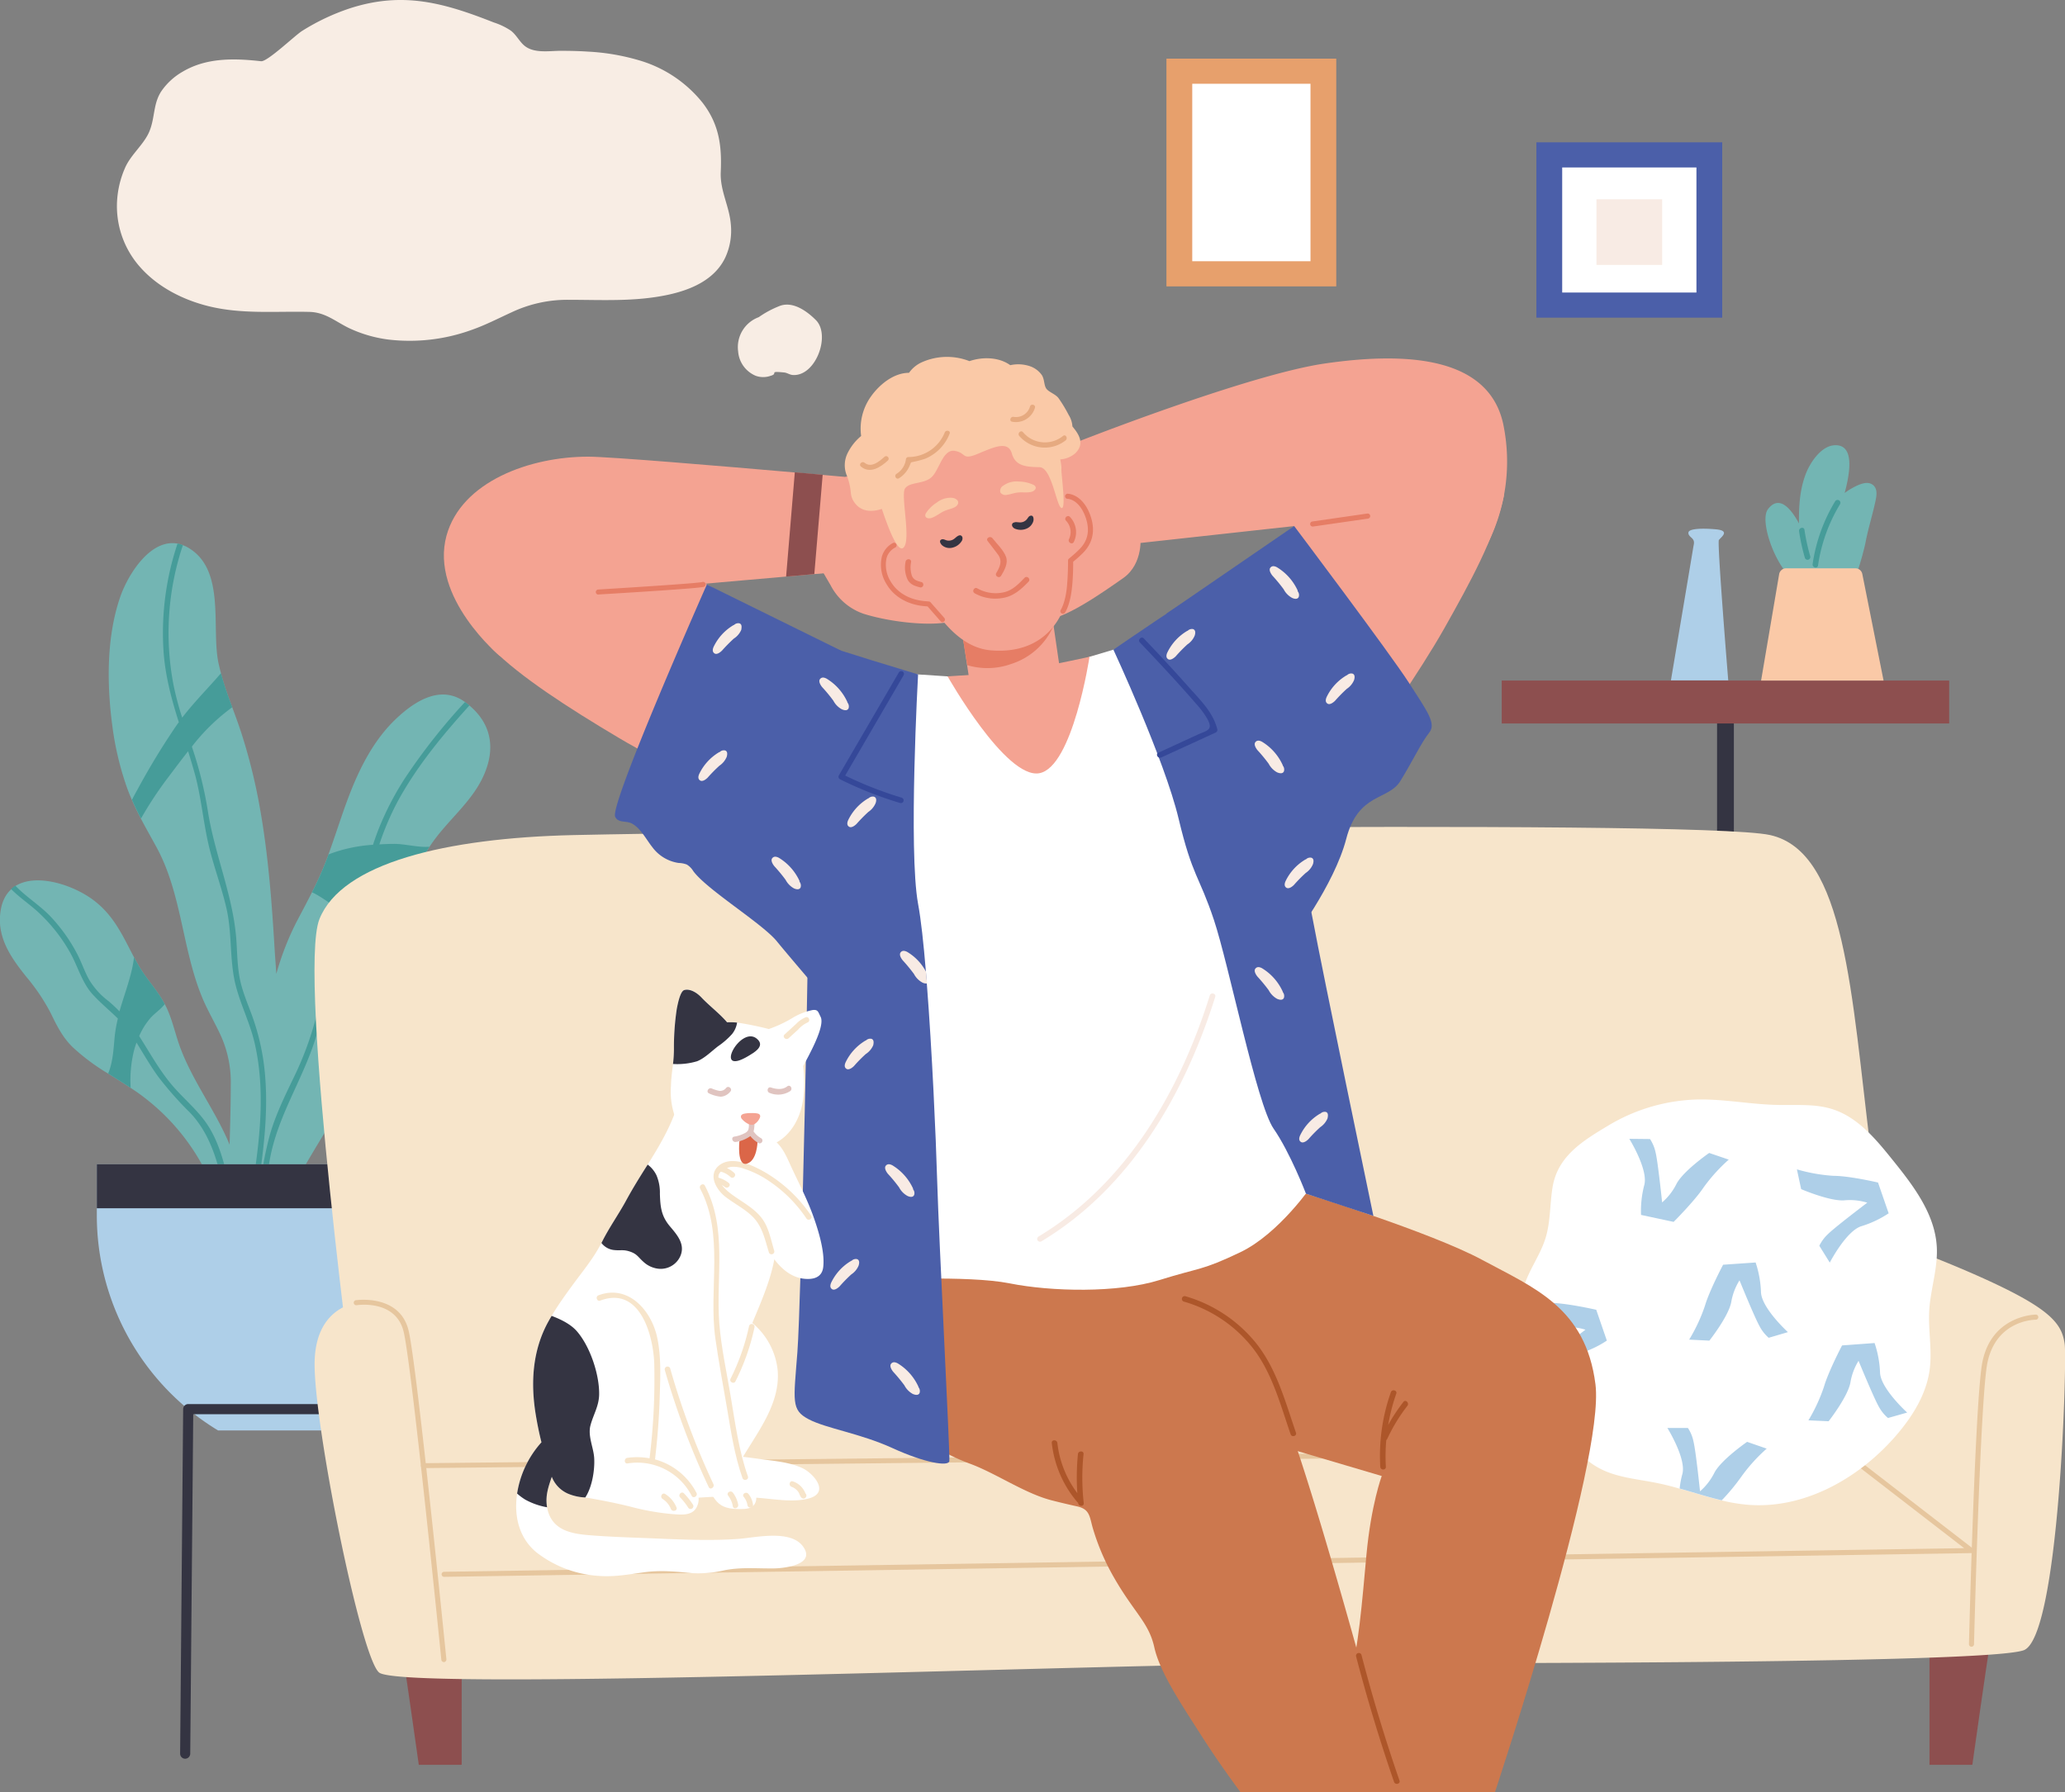 <svg xmlns="http://www.w3.org/2000/svg" viewBox="0 0 551.32 478.62"><rect x="0" y="0" width="551.32" height="478.62" fill="#808080" stroke="none"/><defs><style>.cls-1{fill:#73b5b3;}.cls-2{fill:#469c99;}.cls-3{fill:#aecfe8;}.cls-4{fill:#343442;}.cls-5{fill:#f4a392;}.cls-6{fill:#8d4f4f;}.cls-7{fill:#f7e5cb;}.cls-8{fill:#e6c69e;}.cls-9{fill:#fff;}.cls-10{fill:#fac9a7;}.cls-11{fill:#e67d65;}.cls-12{fill:#cc784e;}.cls-13{fill:#4b5fa9;}.cls-14{fill:#f8ebe4;}.cls-15{fill:#ad562a;}.cls-16{fill:#e0c4c0;}.cls-17{fill:#db6648;}.cls-18{fill:#354899;}.cls-19{fill:#e7a06c;}.cls-20{fill:#f8ede4;}.cls-21{fill:#e6aa80;}</style></defs><g id="Calque_2" data-name="Calque 2"><g id="Calque_1-2" data-name="Calque 1"><path class="cls-1" d="M125.32,188.4a13.73,13.73,0,0,0-1.18-.92s0,0-.07-.06c-6.37-4.57-13.22-.29-18.25,4.46-6.06,5.7-9.87,13.34-12.78,21-1.91,5.05-3.49,10.21-5.34,15.28-.12.38-.27.75-.41,1.12a88.22,88.22,0,0,1-4,9c-1.35,2.69-2.77,5.35-4.17,8a75.33,75.33,0,0,0-5.35,13.79c-.13-2.26-.33-4.52-.46-6.74-.76-12.72-1.73-25.46-4-38A151.34,151.34,0,0,0,64.52,196c-.78-2.39-1.64-4.77-2.52-7.12-1.11-3-2.2-6-3-9.09-.24-.87-.45-1.75-.65-2.63-2-9.33,1.94-24.69-7.82-30.73a8.65,8.65,0,0,0-1.7-.84,7.73,7.73,0,0,0-1.43-.42c-7.14-1.31-13,7.92-15.15,13.81-3.84,10.76-3.75,23.54-2.28,34.7a80.82,80.82,0,0,0,4,16.85c.37,1,.79,2.06,1.24,3.06.73,1.7,1.54,3.36,2.4,5,1.36,2.62,2.84,5.19,4.27,7.83,6.72,12.44,6.78,27.39,12.27,40.36,1.39,3.25,3.18,6.28,4.67,9.48a30.33,30.33,0,0,1,2.79,13.55c0,5.3-.16,10.58-.31,15.87-3.73-9.06-10.08-17.2-13.39-26.51-1.25-3.52-2-7.26-3.7-10.61a3.9,3.9,0,0,0-.19-.35c-1.84-3.55-4.66-6.46-6.72-9.89-.52-.87-1-1.75-1.48-2.61-3-5.65-5.28-11.08-10.77-15.26s-15.33-7.34-20.91-3.86a6.14,6.14,0,0,0-1.14.89c-1.69,1.51-2.79,3.87-3,7.27-.38,6.36,3.28,11.42,7.07,16.15a52.58,52.58,0,0,1,6.57,9.84c1.58,3.28,3.13,6.34,5.76,8.89a55.2,55.2,0,0,0,9.45,7.05c2,1.26,4,2.5,6,3.82a53,53,0,0,1,5,3.64,57.36,57.36,0,0,1,15.72,20.06c-1-.33-2-.63-3-.9a.75.75,0,0,0-.4,1.45,49.56,49.56,0,0,1,7.57,2.66c.59.27,1.18.53,1.76.85s1.07.53,1.6.82a.74.74,0,0,0,1.11-.64c0-.29,0-.57,0-.85,1,.12,2,.23,3,.31a47.84,47.84,0,0,0-1,12.6c.07.94,1.57.95,1.49,0a43.29,43.29,0,0,1,.15-7.56c.18-1.65.42-3.29.7-4.94a.5.5,0,0,1,.17,0h.64c.51,0,1,.05,1.51.05a29.67,29.67,0,0,0,4.34-.26c3.75-.52,4.88-4.2,6.61-7.17,5.3-9.11,11.26-18.09,15.64-27.68a44.48,44.48,0,0,0,3.73-12.07c.9-6.18,1.33-11.58,4.2-17.25a46,46,0,0,0,4.55-12,.61.61,0,0,0,0-.13c1-5.32,1.66-10.56,4.64-15.23l.14-.19c4.62-7.14,12-12.21,15-20.42C132.25,198.84,130.65,192.87,125.32,188.4Z"/><path class="cls-2" d="M62.94,325c-.5-2.16-.94-4.46-1.42-6.8-1.37-6.73-3-13.79-7-19.06-2.69-3.58-6.24-6.45-9.06-9.93-3.2-3.92-5.6-8.3-8.3-12.53a18.58,18.58,0,0,1,3-4.81c1.17-1.33,2.76-2.31,3.82-3.72-1.84-3.55-4.66-6.46-6.72-9.89-.52-.87-1-1.75-1.48-2.61a32.4,32.4,0,0,1-.73,3.94c-.89,3.61-2.16,7-3.15,10.49-.92-.94-1.88-1.85-2.92-2.73a20.14,20.14,0,0,1-5.2-5.75c-1.22-2.19-2-4.61-3.16-6.83a44.8,44.8,0,0,0-7.11-10c-2.83-3-6.56-5.25-9.41-8.25a6.14,6.14,0,0,0-1.14.89c2.11,2.15,4.63,3.84,6.9,5.87a43.83,43.83,0,0,1,8.89,11.16c2.05,3.67,3.15,8,6,11.12C27,268,29.29,269.85,31.47,272a37.14,37.14,0,0,0-.85,4.81c-.31,3.3-.46,6.78-1.74,9.87,2,1.26,4,2.5,6,3.82a33.4,33.4,0,0,1,.86-9.81c.2-.76.44-1.52.7-2.27,1.94,3.11,3.74,6.29,5.9,9.24a92.68,92.68,0,0,0,8.37,9.45c5.26,5.48,7.39,12.89,9,20.3.59,2.71,1.13,5.43,1.73,8.06C61.71,326.39,63.15,326,62.94,325Z"/><path class="cls-2" d="M70.8,287.52a61.61,61.61,0,0,0-3.55-16.43c-1-2.72-2.13-5.39-2.87-8.2-.95-3.61-1-7.32-1.22-11-.64-11.9-5.63-23-7.57-34.7a104.38,104.38,0,0,0-4.3-17.6c0-.07,0-.15-.07-.21A53.69,53.69,0,0,1,62,188.87c-1.11-3-2.2-6-3-9.09-3.45,4-7.14,7.68-10.36,11.86a77.86,77.86,0,0,1-2.4-9.18,73.63,73.63,0,0,1,2.59-36.88,7.73,7.73,0,0,0-1.43-.42,75,75,0,0,0-3.76,28.41c.42,6.77,2.13,13.06,4.1,19.3-.21.28-.42.55-.61.83a193.35,193.35,0,0,0-10.46,17.21c-.49.88-1,1.78-1.42,2.67.73,1.7,1.54,3.36,2.4,5a99.37,99.37,0,0,1,7.57-11.41c1.61-2.15,3.28-4.37,5-6.55.66,2.09,1.28,4.18,1.87,6.32,1.58,5.89,2.13,12,3.44,17.95s3.54,11.66,4.91,17.6c1.45,6.21.9,12.58,2.08,18.82,1.13,5.92,4.1,11.33,5.46,17.22,3.33,14.39.9,29.37-1.43,43.72-.15.82.94,1.24,1.31.68a.51.51,0,0,0,.12-.29c.25-1.54.51-3.08.75-4.63C70.29,307.92,71.62,297.72,70.8,287.52Z"/><path class="cls-2" d="M105.07,225.36c-1.22,0-2.49.06-3.79.13a73.71,73.71,0,0,1,4.81-11.31c5.11-9.46,12-17.78,19.23-25.78a13.73,13.73,0,0,0-1.18-.92A160.91,160.91,0,0,0,108,208a78,78,0,0,0-7.19,14.1c-.44,1.17-.84,2.33-1.23,3.5a40.08,40.08,0,0,0-11.86,2.56c-.12.38-.27.75-.41,1.12a88.22,88.22,0,0,1-4,9c3,1.41,5.75,3.82,8.88,5.57-3.65,8.64-5.31,17.7-7.58,26.91a86.24,86.24,0,0,1-6.39,17.4c-2.4,5-4.83,10-6.29,15.32A92.07,92.07,0,0,0,69.34,318c-.94,8.69-1.36,17.45-3.6,25.91-.25.93,1.2,1.33,1.43.41,2.27-8.61,2.71-17.48,3.68-26.27.31-2.81.68-5.61,1.19-8.4,2.06-11.44,8.48-20.84,12-31.71s4.41-22.88,9.23-33.5a13.62,13.62,0,0,0,1.36.59,6.89,6.89,0,0,0,5.69-.1,80.21,80.21,0,0,1,9.58-3.4c1-5.32,1.66-10.56,4.64-15.23l.14-.19C111.68,226.39,108.09,225.31,105.07,225.36Z"/><path class="cls-3" d="M99.56,310.91V382H58.23a67.15,67.15,0,0,1-32.38-57.55V310.91Z"/><rect class="cls-4" x="25.85" y="310.91" width="73.72" height="11.75"/><path class="cls-4" d="M49.43,469.66h0a1.35,1.35,0,0,1-1.34-1.37l.81-92a1.36,1.36,0,0,1,1.35-1.34h43a1.36,1.36,0,1,1,0,2.71H51.59l-.8,90.67A1.37,1.37,0,0,1,49.43,469.66Z"/><path class="cls-1" d="M499.65,129.25c-1.71-.9-4.3.6-5.78,1.46a15.19,15.19,0,0,0-1.38.94c1.74-6.45,2.29-12.79-2.45-12.76-3.6,0-6.52,4.29-7.73,7.18-1.75,4.18-2.1,9-2,13.72-2.09-3.85-5.23-7.78-8.27-3.85-2.35,3,1.72,14.49,6.14,18.3a.73.73,0,0,0,.93,0c1.93,1.62,2.12,3.54,4.62,4.47a21.18,21.18,0,0,0,8.79,1.14c1.82-.18,1.36-1.58,2-3.37A79.69,79.69,0,0,0,498,145.19c.74-4,2-7.86,2.81-11.83C501.11,131.85,501.22,130.08,499.65,129.25Z"/><rect class="cls-4" x="458.43" y="192.57" width="4.48" height="49.25"/><path class="cls-5" d="M295.37,146l60.39-6.64,41,6.66a49,49,0,0,0,4.54-32.95c-4.1-18.29-26.88-19-47.58-16s-67.28,21.41-67.28,21.41Z"/><path class="cls-5" d="M304.46,142.86s1,7.6-4.59,11.52-16,11.28-21.13,11.11c-3.69-.13-4.69-3.77-1.93-6s6.14-5.36,6.14-5.36l-14.88,3.91-8.9-31.43,27.37-9.19s17.61,11.61,18.13,12.24S304.46,142.86,304.46,142.86Z"/><path class="cls-5" d="M230.82,152.16l-13.41,1.15c-2.33.21-4.86.44-7.53.66-22.11,1.93-53.91,4.75-54.6,5.05-1.05.46-21.81,16.19-21.81,16.19S114.65,159.57,119.22,143c4-14.41,22.22-21.05,37.8-21.05,5.78,0,35.51,2.51,55.18,4.22l7.44.65,10.29.92Z"/><path class="cls-5" d="M221.73,156.24a15.64,15.64,0,0,0,8.78,7.65c8.28,2.61,21.14,3.71,25.32,1.38,3-1.69-.61-6.35-3.87-7s-7.43-1.83-7.43-1.83l14.1-3.13-6.07-30.06-26.79,4.08s-9.71,17.26-9.88,18S221.73,156.24,221.73,156.24Z"/><path class="cls-6" d="M107.33,440.57c.25.74,4.48,30.72,4.48,30.72h11.45V439.07Z"/><path class="cls-6" d="M531.06,440.57c-.25.74-4.48,30.72-4.48,30.72H515.14V439.07Z"/><path class="cls-7" d="M95.41,379.74S79.32,260.34,85.29,245.42,118.88,223.78,153.2,223s299.26-4.48,319.4,0,21.65,42.54,26.87,84.33,5.22,57.46,5.22,57.46v25.37S226.34,414.07,224.1,414.07,95.41,379.74,95.41,379.74Z"/><path class="cls-7" d="M97,347.66s-12.61,0-13,15.92,12.32,79.25,17.24,83.08c6.72,5.22,196.27-2.49,250-2.49s179.6,0,189.06-3.48,11.58-76.78,10.94-81.72c-.75-5.72-4-9.82-24.38-18.78a320.67,320.67,0,0,0-38.31-13.93Z"/><path class="cls-8" d="M118.5,421.09a.68.68,0,0,1,0-1.35l405.9-6.31L491.34,387.9a.68.68,0,0,1,.83-1.07l34.58,26.71a.67.67,0,0,1-.4,1.21l-407.84,6.34Z"/><path class="cls-8" d="M113.06,392.09a.68.68,0,0,1-.68-.67.67.67,0,0,1,.67-.68l377-4.05h0a.68.68,0,0,1,0,1.36l-377,4Z"/><path class="cls-8" d="M118.5,443.85a.67.67,0,0,1-.67-.61c-.08-.78-7.86-78.41-10.06-87.59-2.07-8.6-12.12-7.17-12.54-7.1a.69.69,0,0,1-.78-.56.69.69,0,0,1,.57-.78c.12,0,11.71-1.7,14.07,8.12,2.22,9.27,9.77,84.58,10.09,87.78a.69.69,0,0,1-.61.74Z"/><path class="cls-8" d="M526.34,439.75h0a.67.67,0,0,1-.66-.69c0-.61,1.51-60.64,3.36-74,1.93-13.86,14.35-14,14.48-14a.68.68,0,1,1,0,1.36c-.46,0-11.38.18-13.14,12.85-1.83,13.24-3.33,73.2-3.35,73.8A.67.67,0,0,1,526.34,439.75Z"/><path class="cls-8" d="M491.76,388.05h0a.69.69,0,0,1-.67-.69c0-1.67.51-41.07,1.25-48.23a11.88,11.88,0,0,1,7.7-9.84.68.68,0,0,1,.41,1.3,10.28,10.28,0,0,0-6.76,8.68c-.74,7.1-1.24,47.7-1.24,48.11A.69.69,0,0,1,491.76,388.05Z"/><path class="cls-9" d="M515.47,346.4c.66-4.42,1.84-8.79,1.63-13.25-.42-8.94-6.3-16.58-11.93-23.55-4.42-5.5-9.21-11.24-15.91-13.39-4.79-1.54-9.95-1-15-1.15-7-.17-13.85-1.55-20.81-1.45a48.48,48.48,0,0,0-24.12,7c-6.67,4-13.37,8.06-14.79,16.25-.78,4.57-.54,9.32-1.9,13.74s-4.17,8.13-5.62,12.46a19.76,19.76,0,0,0-.87,3.57h0a22.7,22.7,0,0,0-.28,4.94c.3,7.76,3.85,15.63,7.33,22.79,3.33,6.84,7,14.11,13.74,17.7,4.73,2.56,10.3,2.9,15.57,4,2,.4,4,.92,5.91,1.48,3.76,1,7.46,2.26,11.24,3.14a45.27,45.27,0,0,0,6.73,1.14c15,1.33,29.69-6.85,39.61-18.21,4.49-5.15,8.32-11.19,9.2-17.95.68-5.24-.44-10.54-.12-15.81A33.69,33.69,0,0,1,515.47,346.4Z"/><path class="cls-3" d="M435,304.12s5.1,8.21,4,12.32a27.22,27.22,0,0,0-.87,8l8.7,1.86s5.6-5.59,8-9.2a45.41,45.41,0,0,1,6.72-7.43l-5.23-1.78s-6.84,4.73-8.7,8.21a15.91,15.91,0,0,1-3.86,5s-1.12-10.82-1.74-13.31a10.4,10.4,0,0,0-1.49-3.61Z"/><path class="cls-3" d="M471.68,386.85a44.66,44.66,0,0,0-6.72,7.42,55.7,55.7,0,0,1-5.28,6.38c-3.78-.88-7.48-2.1-11.24-3.14a23.38,23.38,0,0,1,.72-3.87c1.12-4.1-4-12.31-4-12.31h5.48a10.16,10.16,0,0,1,1.49,3.61c.63,2.49,1.75,13.31,1.75,13.31a16,16,0,0,0,3.85-5c1.86-3.48,8.72-8.21,8.72-8.21Z"/><path class="cls-3" d="M509.18,377.22s-7.12-6.45-7.24-10.69a27.75,27.75,0,0,0-1.46-7.88l-8.68.64s-3.63,6.92-4.82,11a45,45,0,0,1-4.16,9l5.39.25s5.06-6.44,5.81-10.3a16,16,0,0,1,2.18-5.84s4.14,10.06,5.43,12.27a10.45,10.45,0,0,0,2.43,3Z"/><path class="cls-3" d="M488.52,337.17s4.41-8.53,8.48-9.73a28,28,0,0,0,7.24-3.43l-2.84-8.22S493.78,314,489.5,314a44.8,44.8,0,0,1-9.76-1.73l1.14,5.28s7.52,3.24,11.44,3a15.88,15.88,0,0,1,6.21.62s-8.67,6.57-10.48,8.38a10.51,10.51,0,0,0-2.32,3.13Z"/><path class="cls-3" d="M429,358a27.63,27.63,0,0,1-7.24,3.42c-4.07,1.21-8.47,9.74-8.47,9.74l-2.79-4.56a10.51,10.51,0,0,1,2.32-3.12c1.81-1.82,10.47-8.39,10.47-8.39a15.94,15.94,0,0,0-6.2-.63c-3.48.24-9.76-2.27-11.16-2.85a22.7,22.7,0,0,1,.28-4.94,40,40,0,0,0,8.06,1.27c4.27.09,11.9,1.83,11.9,1.83Z"/><path class="cls-3" d="M477.34,355.74s-7.09-6.47-7.19-10.72a27.94,27.94,0,0,0-1.43-7.88l-8.68.6s-3.67,6.91-4.86,11a44.88,44.88,0,0,1-4.2,9l5.39.27s5.08-6.41,5.84-10.27a15.92,15.92,0,0,1,2.21-5.83s4.1,10.08,5.38,12.29a10.41,10.41,0,0,0,2.41,3.05Z"/><path class="cls-10" d="M286.32,113.89a6.58,6.58,0,0,0-1-3.08,37.11,37.11,0,0,0-2.76-4.56c-.86-1.06-2.61-1.56-3.24-2.51s-.43-2.5-1.21-3.64a6.43,6.43,0,0,0-2.84-2.2,9.79,9.79,0,0,0-5.55-.38c-3-2.18-7.4-2.28-10.89-1.08a16.47,16.47,0,0,0-12.67.28,8.39,8.39,0,0,0-3.47,2.84c-4,0-7.77,3-10.08,6.21a14.74,14.74,0,0,0-2.7,10.66,14,14,0,0,0-3.69,4.73,7.25,7.25,0,0,0-.24,5.56,16.9,16.9,0,0,1,1.19,5,4.91,4.91,0,0,0,.65,2c1.8,3.05,4.9,3.12,7.77,2.13a1.05,1.05,0,0,0,.32.09,8.39,8.39,0,0,0,3.09-1.08c3.22-1.41,6.36-3,9.53-4.53,7.06-3.38,14.23-7,22-8.42,4.12-.75,7.52.56,11.52.74a6.64,6.64,0,0,0,5.09-1.66C289.6,118.53,288.17,116.08,286.32,113.89Z"/><path class="cls-5" d="M180.37,151.28l-15.71.94s-38.47,15.81-33.28,21c7.5,7.49,20,15.61,34,23.93,11.05,6.59,31.58,16.18,31.58,16.18l6.13-49Z"/><path class="cls-5" d="M341,144.12l17.41-13.9s44.73-5.48,43.11,2.17c-2.33,11.06-9.15,23.39-15.87,35.33s-19,29.29-19,29.29L331.13,163.4Z"/><polygon class="cls-5" points="285.04 192.81 276.16 202.13 260.29 191.31 258.2 177.63 257.04 170.06 256.19 164.45 279.37 159.76 280.19 159.6 281.28 167.06 285.04 192.81"/><path class="cls-11" d="M282,165.06a12.9,12.9,0,0,1-.7,2A18.39,18.39,0,0,1,270,177.3a18.85,18.85,0,0,1-11.76.33L257,170.06a8.72,8.72,0,0,1,4.54-1.9c6.76-.91,14.59-6.65,17.79-8.4S282,165.06,282,165.06Z"/><path class="cls-5" d="M238.88,133a20.18,20.18,0,0,1,3.77-10.37c2.82-4.23,7.45-6.89,12.13-8.88a20.1,20.1,0,0,1,5-1.56c2.52-.34,9.46,1,11.93,1.55,4.65,1.07,6.7,5,8.29,8.89,3,7.42,6.17,23.54,5.74,31.51-.65,12.07-7.94,20.61-21.11,19.54-8.75-.7-14.53-9.36-18.82-16.55C242.72,151.83,238.12,140.32,238.88,133Z"/><path class="cls-5" d="M278.73,136.17s3.16-4.95,7.9-3.3C290,134,293.4,142,288.3,147.53A18,18,0,0,1,276,153Z"/><path class="cls-5" d="M246.52,145.84s-5-3.08-8.55.47c-2.49,2.5-2.12,11.17,4.88,13.92a18,18,0,0,0,13.48-.47Z"/><path class="cls-5" d="M245.27,180.87c.84.28,14.28-.66,22.11-1.22s30.88-5.9,30.88-5.9l9.14,8.61s-14.92,20-15,20.8-2.42,5.78-4.66,6-15.77,1-19.78,0-16.14-2-19.21-6.16-9.94-12.59-9.94-12.59Z"/><path class="cls-4" d="M255.76,143.12c-.45.23-.77.64-1.21.91a2.36,2.36,0,0,1-1.74.29c-.45-.1-.95-.45-1.41-.27-.88.32-.2,1.34.25,1.67a3.08,3.08,0,0,0,2.33.59,4,4,0,0,0,2.85-1.94,1.47,1.47,0,0,0,.13-.82.75.75,0,0,0-.53-.59.92.92,0,0,0-.56.1Z"/><path class="cls-4" d="M271,139.45c.5-.06,1,.08,1.51.05a2.32,2.32,0,0,0,1.59-.77c.31-.33.52-.9,1-1,.9-.24.93,1,.76,1.52a3.17,3.17,0,0,1-1.57,1.82,4,4,0,0,1-3.46.05,1.44,1.44,0,0,1-.56-.59.73.73,0,0,1,.08-.79,1,1,0,0,1,.52-.24Z"/><path class="cls-11" d="M268.6,148.73c-.65-1.82-2.47-3.52-3.63-5-.58-.75-1.87,0-1.29.75.92,1.21,1.88,2.4,2.78,3.63,1.22,1.69.52,3.28-.47,4.9-.5.82.79,1.57,1.29.75C268.15,152.3,269.21,150.45,268.6,148.73Z"/><path class="cls-11" d="M273.54,154.3c-1.54,1.6-3.13,3.27-5.37,3.83a9.9,9.9,0,0,1-7.22-1c-.82-.5-1.57.79-.75,1.29a11.2,11.2,0,0,0,7.43,1.28c2.94-.44,5-2.31,7-4.39C275.26,154.66,274.21,153.6,273.54,154.3Z"/><path class="cls-11" d="M285.67,138.05c-.66-.7-1.72.35-1.06,1a4.36,4.36,0,0,1,.79,4.92c-.42.86.87,1.62,1.29.75A5.91,5.91,0,0,0,285.67,138.05Z"/><path class="cls-11" d="M246.14,155.48c-1.13-.32-2.11-.49-2.66-1.67a7.11,7.11,0,0,1-.23-3.72c.1-1-1.4-1-1.49,0a7.58,7.58,0,0,0,.6,4.79c.79,1.32,2,1.64,3.38,2A.75.75,0,0,0,246.14,155.48Z"/><path class="cls-10" d="M254,132.92a6.06,6.06,0,0,0-3.93,1.31,9.5,9.5,0,0,0-2.89,2.86c-.56,1.18.62,1.53,1.52,1.22,1.24-.41,2.25-1.33,3.45-1.86.79-.35,1.66-.52,2.46-.86.62-.27,1.26-.78,1.21-1.44s-.76-1.06-1.4-1.18Z"/><path class="cls-10" d="M268,129.59a6,6,0,0,1,4-1,9.59,9.59,0,0,1,4,.92c1.1.7.27,1.62-.66,1.84-1.27.3-2.61,0-3.9.22-.87.12-1.69.44-2.55.56a1.67,1.67,0,0,1-1.79-.59,1.56,1.56,0,0,1,.58-1.73A2.6,2.6,0,0,1,268,129.59Z"/><path class="cls-10" d="M241.08,146.35c2.39-1.62-.73-14.14.57-15.94s5-1.06,7.08-3,3-7.58,6.21-7,1.75,2.61,6.22.74,8-3.48,9,0,4.07,3.51,7.37,3.61,4.48,10.34,5.85,10.89-.13-9.4,0-10.52-1.5-9.32-3.49-10.19-7.4-4.23-11.16-4.23-7.12-.13-10.1,0a22.51,22.51,0,0,0-8.21,2c-2.12,1-7.09,6-8.09,7.09s-4.1,3.6-4.72,5.34-3.86,5.27-3.86,5.27S238.69,148,241.08,146.35Z"/><path class="cls-12" d="M347.84,318.51s34.09,10.49,47.9,17.95,27.61,12.69,30.22,33.21-26.86,109-26.86,109H372.61l-18.29-8.95s3.73-15.67,6-22,3.42-20.76,4.48-32.33c1.24-13.56,4.1-21.23,4.1-21.23l-37.17-11-50.51-28-1.87-36.61Z"/><path class="cls-12" d="M232.82,370.79s9.29,13.88,26.08,20.06c7,2.57,14.73,8,21.93,9.82,2.25.58,4.5,1.11,6.77,1.61,3.5.77,3.29,2.93,4.22,6A61.08,61.08,0,0,0,297.26,421c5.51,9.7,9.43,12.19,10.92,18.9s7.21,15.18,12.44,23.39,10.57,15.29,10.57,15.29h41.42s-25-95.14-32.84-108.2-49.63-36.2-51.49-36.57-35.51-14.27-37.91-14.23S237.53,337,237.53,338.2,232.82,370.79,232.82,370.79Z"/><path class="cls-9" d="M253,180.62s6.28,6.59,17.6,5.66,20.28-10.88,20.28-10.88l11-3.3,20.33,24.81,11.94,68.66,16.3,50.74s-8.89,13.13-19.34,18.11-10.42,3.94-21.58,7.42-28.83,3.1-40,.87-35.73-.87-35.73-.87l2.77-132.21-2.77-30.26Z"/><path class="cls-13" d="M297.26,173.49s13.65,29.39,17.39,45.06,5.47,15.18,9.45,27.12,11.44,49.25,15.92,55.72,8.65,17.38,8.65,17.38l18,5.93S353,259.1,350.47,245.42s-12.66-52.74-18.27-61.94S319.87,159.6,319.5,159,297.26,173.49,297.26,173.49Z"/><path class="cls-13" d="M253.46,390.19c-.26,1.49-6.48.49-15.18-3.48s-17.66-5.22-22.39-7.71-4-4.79-3-17.91,3.24-114.93,3-129.85,2.73-59.82,3.85-59.14,25.37,8,25.37,8-2.61,47,0,61.27c.77,4.12,1.47,10.57,2.09,18.09l0,0c.07,1,.16,2.06.24,3.12,1.41,18.09,2.43,40.95,2.76,52.47C250.71,332.24,253.7,388.7,253.46,390.19Z"/><path class="cls-13" d="M224.55,173.75l-35.83-17.66s-26,58.69-24.49,62c.8,1.78,2.93,1,4.45,1.82,2.36,1.23,3.89,4.34,5.5,6.34a10.62,10.62,0,0,0,7,4.2,6.65,6.65,0,0,1,2.18.42,5.23,5.23,0,0,1,1.74,1.76c3.66,5,18.47,14,22.34,18.78,3.24,4,15.18,17.91,15.18,17.91s9.2-59.88,9.2-59.67S224.55,173.75,224.55,173.75Z"/><path class="cls-13" d="M311.42,163.87l34.1-23.39s25.59,34,30.57,41.75,7.46,11,5.47,13.44-4.48,7.71-7.71,12.93-11.2,3-14.43,15.42-14.68,27.37-14.68,27.37Z"/><path class="cls-11" d="M283.78,163.9a.67.67,0,0,1-.38-.11.69.69,0,0,1-.18-.95s1.18-1.8,1.61-5.93c.34-3.4.32-7.17.32-7.21a.67.67,0,0,1,.26-.54s1.25-1,2.41-2.12,3.92-3.81,1.93-9.13c-1.75-4.65-4.66-4.7-4.71-4.7h0a.68.68,0,0,1-.68-.67.69.69,0,0,1,.67-.69h0c.22,0,3.92.09,6,5.58,2.3,6.16-1.12,9.49-2.25,10.58-.9.88-1.83,1.65-2.26,2,0,1,0,4.14-.33,7-.47,4.53-1.78,6.49-1.84,6.57A.67.67,0,0,1,283.78,163.9Z"/><path class="cls-11" d="M350.47,140.61a.68.68,0,0,1-.68-.58.69.69,0,0,1,.58-.77l14.68-2.12a.68.68,0,0,1,.19,1.35l-14.68,2.12Z"/><path class="cls-11" d="M251.66,166.17a.68.68,0,0,1-.51-.23l-3.5-4-.66-.05c-4.53-.35-8.28-2.48-10.27-5.85a9.71,9.71,0,0,1-1.29-7.35,5.94,5.94,0,0,1,3-3.7.68.68,0,0,1,.63,1.2,4.51,4.51,0,0,0-2.37,2.87,8.42,8.42,0,0,0,1.14,6.28c1.77,3,5.13,4.89,9.22,5.2l.93.08a.67.67,0,0,1,.46.22l3.67,4.17a.68.68,0,0,1-.5,1.13Z"/><path class="cls-11" d="M159.67,158.78a.68.68,0,0,1,0-1.35c10.6-.64,26.74-1.69,27.81-2a.66.66,0,0,1,.86.38.69.69,0,0,1-.39.89c-1,.41-21.84,1.68-28.2,2.06Z"/><path class="cls-6" d="M219.64,126.78q-1.12,13.28-2.23,26.53c-2.33.21-4.86.44-7.53.66q1.16-13.92,2.32-27.84Z"/><path class="cls-14" d="M197.42,166.46a1.57,1.57,0,0,0-1.44.44.35.35,0,0,0-.19.06,13.51,13.51,0,0,0-5.31,5.87c-.23.59-.33,1.26.28,1.66s1.48-.24,2-.75a43.2,43.2,0,0,1,3.15-3.2,5.21,5.21,0,0,0,2-2.36C198,167.54,198.15,166.71,197.42,166.46Z"/><path class="cls-14" d="M233.34,212.75a1.59,1.59,0,0,0-1.44.43.49.49,0,0,0-.19.07,13.51,13.51,0,0,0-5.31,5.87c-.23.59-.33,1.26.28,1.65s1.48-.23,2-.74a43.33,43.33,0,0,1,3.15-3.21,5.28,5.28,0,0,0,1.95-2.36C234,213.83,234.07,213,233.34,212.75Z"/><path class="cls-14" d="M350.11,229.05a1.57,1.57,0,0,0-1.44.44.35.35,0,0,0-.19.06,13.51,13.51,0,0,0-5.31,5.87c-.23.59-.33,1.26.28,1.65s1.48-.23,2-.74a39.48,39.48,0,0,1,3.14-3.2,5.23,5.23,0,0,0,1.95-2.37C350.73,230.13,350.84,229.29,350.11,229.05Z"/><path class="cls-14" d="M354,296.94a1.57,1.57,0,0,0-1.45.43.56.56,0,0,0-.19.07,13.5,13.5,0,0,0-5.3,5.87c-.24.59-.34,1.26.27,1.65s1.49-.24,2-.74a38.13,38.13,0,0,1,3.15-3.21,5.28,5.28,0,0,0,1.95-2.36C354.57,298,354.68,297.18,354,296.94Z"/><path class="cls-14" d="M232.66,277.41a1.6,1.6,0,0,0-1.45.43.56.56,0,0,0-.19.07,13.55,13.55,0,0,0-5.3,5.87c-.24.59-.34,1.26.27,1.65s1.49-.24,2-.74a38.13,38.13,0,0,1,3.15-3.21,5.28,5.28,0,0,0,2-2.36C233.27,278.49,233.38,277.65,232.66,277.41Z"/><path class="cls-14" d="M228.81,336.24a1.57,1.57,0,0,0-1.44.44.3.3,0,0,0-.19.07,13.49,13.49,0,0,0-5.31,5.86c-.23.6-.33,1.26.28,1.66s1.48-.24,2-.74a39.6,39.6,0,0,1,3.14-3.21,5.21,5.21,0,0,0,1.95-2.36C229.43,337.32,229.54,336.49,228.81,336.24Z"/><path class="cls-14" d="M193.58,200.4a1.56,1.56,0,0,0-1.44.44.39.39,0,0,0-.2.06,13.55,13.55,0,0,0-5.3,5.87c-.24.59-.33,1.26.28,1.65s1.48-.23,2-.74a39.61,39.61,0,0,1,3.15-3.2,5.36,5.36,0,0,0,1.95-2.37C194.19,201.48,194.31,200.64,193.58,200.4Z"/><path class="cls-14" d="M361.08,179.88a1.56,1.56,0,0,0-1.44.43.49.49,0,0,0-.19.07,13.46,13.46,0,0,0-5.31,5.87c-.23.59-.33,1.26.28,1.65s1.48-.24,2-.74a41.47,41.47,0,0,1,3.15-3.21,5.16,5.16,0,0,0,1.95-2.36C361.7,181,361.81,180.12,361.08,179.88Z"/><path class="cls-14" d="M318.54,168a1.6,1.6,0,0,0-1.44.44.49.49,0,0,0-.19.07,13.52,13.52,0,0,0-5.31,5.87c-.23.59-.33,1.26.28,1.65s1.48-.24,2-.74a39.6,39.6,0,0,1,3.14-3.21,5.16,5.16,0,0,0,1.95-2.36C319.16,169.12,319.27,168.28,318.54,168Z"/><path class="cls-14" d="M226.55,189.16a1.63,1.63,0,0,0-.3-1.55.41.41,0,0,0-.05-.21,14.14,14.14,0,0,0-5.51-6.17c-.59-.31-1.27-.49-1.75.1s.08,1.57.55,2.15a41.66,41.66,0,0,1,3,3.63,5.5,5.5,0,0,0,2.24,2.29C225.35,189.68,226.21,189.89,226.55,189.16Z"/><path class="cls-14" d="M346.74,159.41a1.62,1.62,0,0,0-.3-1.54.52.52,0,0,0,0-.21,14.13,14.13,0,0,0-5.52-6.18c-.59-.31-1.27-.48-1.75.11s.09,1.56.55,2.14a41.91,41.91,0,0,1,3,3.64,5.44,5.44,0,0,0,2.24,2.29C345.54,159.93,346.4,160.14,346.74,159.41Z"/><path class="cls-14" d="M247.22,259.48l0,0a13.44,13.44,0,0,0-5-5.27c-.59-.31-1.28-.49-1.76.11s.09,1.57.55,2.13a45.53,45.53,0,0,1,3,3.64,5.5,5.5,0,0,0,2.24,2.29,2.16,2.16,0,0,0,1.27.24C247.38,261.54,247.29,260.49,247.22,259.48Z"/><path class="cls-14" d="M245.51,372a1.66,1.66,0,0,0-.29-1.55.46.46,0,0,0-.05-.21,14.14,14.14,0,0,0-5.51-6.17c-.59-.31-1.28-.48-1.75.11s.08,1.56.55,2.14a45.26,45.26,0,0,1,3,3.63,5.52,5.52,0,0,0,2.24,2.3C244.32,372.51,245.17,372.72,245.51,372Z"/><path class="cls-14" d="M213.74,237a1.66,1.66,0,0,0-.29-1.55.63.63,0,0,0,0-.21,14.14,14.14,0,0,0-5.51-6.17c-.59-.31-1.28-.49-1.76.1s.09,1.57.56,2.15a43.56,43.56,0,0,1,3,3.63,5.5,5.5,0,0,0,2.24,2.29C212.54,237.49,213.4,237.7,213.74,237Z"/><path class="cls-14" d="M342.78,206a1.64,1.64,0,0,0-.3-1.55.39.39,0,0,0-.05-.2,14.11,14.11,0,0,0-5.51-6.18c-.59-.31-1.27-.48-1.75.11s.08,1.56.55,2.14a41.8,41.8,0,0,1,3,3.64,5.55,5.55,0,0,0,2.24,2.29C341.58,206.51,342.44,206.72,342.78,206Z"/><path class="cls-14" d="M342.78,266.48a1.64,1.64,0,0,0-.3-1.55.46.46,0,0,0-.05-.21,14.14,14.14,0,0,0-5.51-6.17c-.59-.31-1.27-.48-1.75.11s.08,1.56.55,2.14a43.21,43.21,0,0,1,3,3.63,5.58,5.58,0,0,0,2.24,2.3C341.58,267,342.44,267.21,342.78,266.48Z"/><path class="cls-14" d="M244.06,319.12a1.62,1.62,0,0,0-.3-1.54.39.39,0,0,0,0-.21,14.17,14.17,0,0,0-5.51-6.18c-.6-.31-1.28-.48-1.76.11s.09,1.57.55,2.15a40.32,40.32,0,0,1,3,3.63,5.49,5.49,0,0,0,2.24,2.29C242.86,319.64,243.72,319.85,244.06,319.12Z"/><path class="cls-5" d="M253,180.62s15.49,27.43,24.45,25.87,13.43-31.09,13.43-31.09L272,181.8Z"/><path class="cls-14" d="M323,265.82c-8,25.56-22.26,50.31-45.76,64.41a.75.75,0,0,0,.76,1.29c23.83-14.31,38.3-39.37,46.44-65.3C324.74,265.3,323.29,264.91,323,265.82Z"/><path class="cls-15" d="M346,382.6c-2.83-8.22-5.13-17-10.65-23.92a37.74,37.74,0,0,0-18.94-12.55.75.75,0,0,0-.39,1.44,36.09,36.09,0,0,1,18.55,12.54c5.12,6.65,7.29,15.07,10,22.89C344.86,383.9,346.3,383.51,346,382.6Z"/><path class="cls-15" d="M289.29,388.31c.09-.95-1.4-.94-1.5,0a62.68,62.68,0,0,0-.16,10.43,27.4,27.4,0,0,1-5.33-13.4c-.11-.94-1.6-.95-1.49,0a29.25,29.25,0,0,0,6.89,15.87.53.53,0,0,0,.15.12.13.13,0,0,0,0,.06c.1.95,1.6,1,1.49,0A60.84,60.84,0,0,1,289.29,388.31Z"/><path class="cls-15" d="M374.69,374.37a48.92,48.92,0,0,0-4.06,6.13,50.13,50.13,0,0,1,2.15-8.32c.32-.91-1.13-1.3-1.44-.4a50.83,50.83,0,0,0-2.83,19.9c.05,1,1.54,1,1.49,0a51.33,51.33,0,0,1,.11-7.13.58.58,0,0,0,.25-.28,45.71,45.71,0,0,1,5.39-8.85C376.33,374.67,375.28,373.61,374.69,374.37Z"/><path class="cls-15" d="M373.63,475.46q-5.73-16.57-10.15-33.56a.75.75,0,0,0-1.44.39q4.43,17,10.15,33.57C372.51,476.76,374,476.37,373.63,475.46Z"/><rect class="cls-6" x="400.93" y="181.74" width="119.47" height="11.46"/><path class="cls-10" d="M470.18,181.74,475,153.35a1.9,1.9,0,0,1,1.88-1.59h18.46a1.9,1.9,0,0,1,1.87,1.54l5.67,28.44Z"/><path class="cls-2" d="M489.94,133.89a44.88,44.88,0,0,0-6,16.73c-.14.94,1.29,1.34,1.44.39a43.71,43.71,0,0,1,5.88-16.37A.75.75,0,0,0,489.94,133.89Z"/><path class="cls-2" d="M483.32,148.6a54.12,54.12,0,0,1-1.56-7.12c-.14-.94-1.58-.54-1.44.4a54.12,54.12,0,0,0,1.56,7.12A.75.75,0,0,0,483.32,148.6Z"/><path class="cls-3" d="M452.24,144.61a2.56,2.56,0,0,1-.07,1c-.15.88-.29,1.75-.44,2.62l-1.41,8.43-3.27,19.44c-.31,1.86-.63,3.72-.94,5.59h15.3s-3-36.74-2.5-37.47,3.23-2.51-.83-2.87-7.13-.12-7.29.82,1,1.36,1.32,2.06A1.51,1.51,0,0,1,452.24,144.61Z"/><path class="cls-9" d="M219.09,271.54c-.67-1.31-.67-2-2.16-1.81a16.61,16.61,0,0,0-5.37,2.12,33.47,33.47,0,0,1-6.3,2.95,83.32,83.32,0,0,0-8.43-1.72,17.56,17.56,0,0,0-2.71-.12c-2-2.35-4.72-4.38-6.82-6.6-1.33-1.42-3.16-2.43-4.63-2-1,.32-1.65,3.25-2,5.15a69.08,69.08,0,0,0-.74,10.67,35.42,35.42,0,0,1-.25,3.92c-.2,1.85-.49,3.62-.54,5.82a19.91,19.91,0,0,0,1.56,9.53c1.24,3.09,10.33,6.55,18.3,7.25,9.67.84,14.73-6.13,15.53-14a36.09,36.09,0,0,0-.09-8C215.8,282.08,220.39,274.06,219.09,271.54Z"/><path class="cls-9" d="M214.1,392c-3.55-1.61-7.71-1.88-11.54-2.42-1.4-.2-2.79-.38-4.19-.54,4.25-7.11,10-14.47,9.25-23.17a19,19,0,0,0-6.76-12.58c2.75-6.62,6-13.85,6.35-21,.4-8.18-3.21-16.1-2.27-24.29.35-3,2.7-6.82,1.17-9.82-1.14-2.25-4.45-3.72-6.5-4.85-6-3.3-17-5.64-17.16-4.7-1.42,9-5.31,15.62-9.53,22.37-2,3.14-4,6.34-5.88,9.82-2,3.64-4.4,7-6.26,10.72a3.59,3.59,0,0,1-.21.38c-2,3.91-4.63,7.1-7.24,10.62-2.12,2.89-4.23,5.78-6.05,8.86-.35.57-.67,1.15-1,1.74-4.15,7.65-4.63,16.25-3.23,24.7.4,2.43.9,4.9,1.51,7.32s1.32,5.08,2.12,7.55a17.29,17.29,0,0,0,.64,1.66,8.11,8.11,0,0,0,4.36,4.52,13.16,13.16,0,0,0,4.59,1,55.46,55.46,0,0,0,6.51-.28l1.38-.1c8.35,1.49,16.41.79,24.86.28a101.16,101.16,0,0,1,13.37.2c4.27.31,9.73,1.36,13.89.06C221.58,398.36,217,393.27,214.1,392Z"/><path class="cls-9" d="M177.77,392.94c-8.66-1.32-17.3,3.71-26,3.45a.8.8,0,0,0-.24,0,3.44,3.44,0,0,1-.66-1.07c-.35-.89-1.78-.45-1.43.45,1,2.68,3.14,3.47,5.86,3.94,4.35.75,8.59,1.54,12.88,2.6a66.21,66.21,0,0,0,11.08,2c2.25.16,5.41.62,6.68-1.72C188.58,397.73,181.68,393.53,177.77,392.94Z"/><path class="cls-9" d="M214.74,413.51c-3-5.3-12.9-2.91-17.5-2.56-8.37.61-16.91.09-25.28-.23-4.76-.18-9.51-.35-14.26-.72s-10-1.14-11.45-6.62c-.07-.29-.14-.59-.19-.87-.53-3,.36-5.51,1.26-8.14.4-1.16.8-2.36,1.1-3.61a6.38,6.38,0,0,0-1.71-6.55.68.68,0,0,0-.9,0,.72.72,0,0,0-.47.2l-.78.8a26.46,26.46,0,0,0-6.5,13.69c-.87,5.82.43,11.75,5.17,15.66a30.2,30.2,0,0,0,16.68,6.28c4,.31,7.88-.38,11.82-.94,4.59-.65,8.64-.23,13.19.21a30.62,30.62,0,0,0,8.64-.81c4.63-.87,8.83-.38,13.45-.47C209.51,418.73,217.27,417.88,214.74,413.51Z"/><path class="cls-9" d="M200.65,395.8c-1.92-3.36-6.56-7.26-10.68-6.88-3.27.29-2.89,5.16-1.26,7.19.84,1.95,1.7,4.16,3.28,5.45s3.64,1.41,5.53,1.43c1.59,0,3.45-.05,4.16-1.74S201.5,397.28,200.65,395.8Z"/><path class="cls-9" d="M217.15,324.83c-1.64-4.59-3.94-9-6-13.43-1.43-3.17-2.77-6.4-6.11-7.89a.8.8,0,0,0-1.1.82,1,1,0,0,0-.15.2c-2,3.74-1.56,7.65-2,11.72-.47,4.31-1.48,7,.24,11.27,2.34,5.8,6.66,14.48,14.22,14,2-.14,3.32-1.13,3.54-3.18C220.26,334.27,218.49,328.58,217.15,324.83Z"/><path class="cls-16" d="M193.89,290.49a2,2,0,0,1-1.87.81,9.3,9.3,0,0,1-2-.63c-.89-.36-1.6.95-.71,1.32a9.27,9.27,0,0,0,3.13.88,3.57,3.57,0,0,0,2.54-1.36C195.65,290.82,194.56,289.81,193.89,290.49Z"/><path class="cls-16" d="M210.19,290.1c-1.28,1-2.91.78-4.36.31-.92-.3-1.26,1.15-.35,1.45a5.94,5.94,0,0,0,5.51-.5C211.74,290.77,211,289.51,210.19,290.1Z"/><path class="cls-7" d="M183.26,267a42.25,42.25,0,0,0-1.17,11.53.75.75,0,0,0,1.49-.05,41.37,41.37,0,0,1,1.13-11.14A.75.75,0,0,0,183.26,267Z"/><path class="cls-7" d="M215.12,271.65a7.61,7.61,0,0,0-2.53,1.75l-3.12,2.85c-.71.65.39,1.66,1.09,1l2.5-2.28a7.9,7.9,0,0,1,2.51-1.91C216.47,272.76,216,271.34,215.12,271.65Z"/><path class="cls-7" d="M216.54,324.62a37.92,37.92,0,0,0-12.26-11.55c-3.14-1.8-8.72-4.55-12.17-1.94-3.29,2.5-.88,6.6,1.63,8.52s5.07,3.15,7.21,5.27c2.63,2.61,3.29,6.18,4.35,9.59a.75.75,0,0,0,1.42-.45c-.87-2.84-1.44-6.18-3.23-8.61-2.27-3.07-5.87-4.68-8.78-7a12.27,12.27,0,0,1-2-2,5.71,5.71,0,0,1,.84.54c.75.59,1.77-.5,1-1.1a7.87,7.87,0,0,0-2.73-1.4h0a1.86,1.86,0,0,1,.62-1.59s0,0,.07,0a6,6,0,0,1,2.52,1.42c.7.66,1.71-.44,1-1.09a7.37,7.37,0,0,0-1.94-1.31,9.13,9.13,0,0,1,1.06-.31,8.22,8.22,0,0,1,3.66.55,25.54,25.54,0,0,1,6.29,3.09,36.39,36.39,0,0,1,10.18,10.1C215.81,326.21,217.08,325.42,216.54,324.62Z"/><path class="cls-7" d="M185.94,398.65a17.73,17.73,0,0,0-11.06-8.93c.64-5.41,1.07-10.83,1.24-16.28s.47-11.05-.68-16.34c-1.55-7.17-7.71-14.18-15.64-11.2-.9.33-.46,1.76.45,1.42,10.64-4,14.21,9.32,14.43,17a172.73,172.73,0,0,1-1.26,25.11,18.89,18.89,0,0,0-5.92-.12c-.94.13-.9,1.63.05,1.49a16.32,16.32,0,0,1,17.13,8.68C185.13,400.29,186.39,399.49,185.94,398.65Z"/><path class="cls-7" d="M180.6,402.53a7.53,7.53,0,0,0-3-3.56c-.81-.52-1.51.79-.7,1.31a5.78,5.78,0,0,1,2.23,2.7C179.53,403.86,181,403.43,180.6,402.53Z"/><path class="cls-7" d="M185,401.8a18.86,18.86,0,0,0-2.39-3c-.67-.69-1.68.41-1,1.1a16.73,16.73,0,0,1,2.14,2.73A.75.75,0,0,0,185,401.8Z"/><path class="cls-7" d="M199.68,394.27c-2.47-7-3.41-14.36-4.64-21.62-1.07-6.39-2.49-12.82-3-19.28-.93-12.4,2.22-25.22-3.85-36.75-.44-.85-1.7-.05-1.26.8,6.5,12.34,2.21,26.71,4.05,39.93.88,6.27,2.07,12.51,3.13,18.75s2,12.59,4.12,18.62C198.57,395.62,200,395.18,199.68,394.27Z"/><path class="cls-7" d="M190.47,396.32a203.41,203.41,0,0,1-11.55-30.91.75.75,0,0,0-1.43.44,205.92,205.92,0,0,0,11.72,31.26C189.61,398,190.87,397.18,190.47,396.32Z"/><path class="cls-7" d="M195.67,398.61c-.58-.76-1.85,0-1.26.8a6.48,6.48,0,0,1,1.25,2.85c.17.94,1.59.49,1.42-.45A7.44,7.44,0,0,0,195.67,398.61Z"/><path class="cls-7" d="M199.82,398.94c-.6-.74-1.86.05-1.26.79a4.54,4.54,0,0,1,1,2.2c.13.94,1.63.9,1.49-.05A5.85,5.85,0,0,0,199.82,398.94Z"/><path class="cls-7" d="M215.05,398.82l0,0,0,0A5.83,5.83,0,0,0,213.9,397a5.39,5.39,0,0,0-2.2-1.4c-.91-.32-1.25,1.13-.35,1.45a3.74,3.74,0,0,1,1.81,1.4c.37.53.43,1.28,1,1.64a.73.73,0,0,0,.9-.15l.05-.05A.77.77,0,0,0,215.05,398.82Z"/><path class="cls-7" d="M200,354.06a58.43,58.43,0,0,1-4.95,14.11c-.43.85.88,1.56,1.31.7a59.36,59.36,0,0,0,5.09-14.46A.75.75,0,0,0,200,354.06Z"/><path class="cls-7" d="M146.78,391.92a38.78,38.78,0,0,1-.94-5c-.11-1-1.61-.91-1.49,0a41.55,41.55,0,0,0,1,5.41C145.6,393.3,147,392.85,146.78,391.92Z"/><path class="cls-17" d="M197.41,304.75s-.73,6.78,2,6,2.83-5.77,2.83-5.77l-1.88-2.5Z"/><path class="cls-16" d="M203.28,304a6,6,0,0,1-2-1.74s-.06-.05-.09-.08a9,9,0,0,0,.24-1.88c.06-1-1.43-.9-1.49,0a4.36,4.36,0,0,1-.18,1.49,2.22,2.22,0,0,1-1,.85,8.81,8.81,0,0,1-2.74.89c-.94.17-.49,1.6.45,1.42a8.89,8.89,0,0,0,3.86-1.56l0,0a7.69,7.69,0,0,0,2.26,1.91A.75.75,0,0,0,203.28,304Z"/><path class="cls-5" d="M202.23,297.35a7.55,7.55,0,0,0-1.56-.11,9.21,9.21,0,0,0-1.89.15,2,2,0,0,0-.6.21.75.75,0,0,0-.37.5,1,1,0,0,0,.34.8,5.23,5.23,0,0,0,1.61,1.23,2,2,0,0,0,1.11.25,1.85,1.85,0,0,0,.91-.44,3.66,3.66,0,0,0,1.08-1.45,1,1,0,0,0,.09-.56.76.76,0,0,0-.49-.51Z"/><path class="cls-4" d="M194.12,273c-2-2.35-4.72-4.38-6.82-6.6-1.33-1.42-3.16-2.43-4.63-2-1,.32-1.65,3.25-2,5.15a69.08,69.08,0,0,0-.74,10.67,35.42,35.42,0,0,1-.25,3.92h.16a18.4,18.4,0,0,0,6.28-.74c2-.79,3.86-2.68,5.58-4a20.47,20.47,0,0,0,3.75-3.27,6.39,6.39,0,0,0,1.34-3.05A17.56,17.56,0,0,0,194.12,273Z"/><path class="cls-4" d="M202.46,277.77c-4.39-5-12.63,10.31-2.5,4.13C201.17,281.16,204.05,279.58,202.46,277.77Z"/><path class="cls-4" d="M178.77,327.38c-2.26-2.73-2.48-5.17-2.59-8.6a11.77,11.77,0,0,0-.92-4.94,7.79,7.79,0,0,0-2.34-2.84c-2,3.14-4,6.34-5.88,9.82-2,3.64-4.4,7-6.26,10.72a3.59,3.59,0,0,1-.21.38,4.83,4.83,0,0,0,3.51,1.91c1.66.17,2.33-.19,4.06.38,2,.66,2.22,1.52,3.73,2.83a7,7,0,0,0,3.93,1.77,5.74,5.74,0,0,0,5.82-3.33C183.05,332.25,180.72,329.7,178.77,327.38Z"/><path class="cls-4" d="M157.66,380.58c.77-2.85,2.23-5.07,2.3-8.13.1-5.31-2.35-12.69-5.81-16.79-1.6-1.92-4.14-3.23-6.87-4.26-.35.57-.67,1.15-1,1.74-4.15,7.65-4.63,16.25-3.23,24.7.4,2.43.9,4.9,1.51,7.32a26.46,26.46,0,0,0-6.5,13.69,15.94,15.94,0,0,0,2.16,1.61,18.78,18.78,0,0,0,5.84,2.05c-.53-3,.36-5.51,1.26-8.14a8.11,8.11,0,0,0,4.36,4.52,13.16,13.16,0,0,0,4.59,1c1.95-3,2.54-7.66,2.37-10.52S156.87,383.47,157.66,380.58Z"/><path class="cls-18" d="M240,179.53l-16.05,27.55a.76.76,0,0,0,.27,1,101.29,101.29,0,0,0,16.1,6.36.74.74,0,0,0,.39-1.43,100.71,100.71,0,0,1-15.06-5.9l15.63-26.85A.74.74,0,0,0,240,179.53Z"/><path class="cls-18" d="M325,194.76c-1.1-4.44-4.37-7.63-7.33-10.94q-6-6.76-12.29-13.32c-.66-.7-1.72.36-1.06,1.05,5.13,5.4,10.22,10.84,15.09,16.47a22.92,22.92,0,0,1,3,4.09c1.52,2.87-.16,2.95-2.51,4L309.28,201c-.87.39-.11,1.68.76,1.28l14.57-6.68A.74.74,0,0,0,325,194.76Z"/><rect class="cls-13" x="410.19" y="38" width="49.61" height="46.83"/><rect class="cls-9" x="417.08" y="44.72" width="35.84" height="33.4"/><rect class="cls-14" x="426.23" y="53.21" width="17.54" height="17.54"/><rect class="cls-19" x="311.42" y="15.66" width="45.34" height="60.82"/><rect class="cls-9" x="318.31" y="22.37" width="31.57" height="47.39"/><path class="cls-20" d="M195.1,59.71c-.44-4.8-2.89-8.84-2.67-13.77.31-7-.43-12.73-4.83-18.47a33.79,33.79,0,0,0-17-11.37,58.73,58.73,0,0,0-13.68-2.32c-2.41-.16-4.82-.21-7.24-.21-3,0-7,.74-9.58-1.3-1.45-1.16-2.24-3-3.75-4.11A18.06,18.06,0,0,0,131.84,6C118.48.73,107.54-2.35,93.4,2.23a58.48,58.48,0,0,0-12.7,6c-1.88,1.15-9.3,8.31-11,8.12-7.11-.79-14.48-1-20.86,2.75a17.35,17.35,0,0,0-5.77,5.27c-2.12,3.22-1.71,6.76-3,10.24C38.77,38.32,35,41.1,33.38,44.84a25.61,25.61,0,0,0-2.13,8.92,24.48,24.48,0,0,0,6.28,17.7c4.7,5.25,11.29,8.58,18,10.27,9,2.25,17.92,1.34,27.07,1.56,4.32.1,7,2.62,10.7,4.38a35.11,35.11,0,0,0,10.34,3A48.59,48.59,0,0,0,126,88.07c3.65-1.28,7.06-3.06,10.57-4.66a34.77,34.77,0,0,1,15.12-3.35c9,0,17.81.56,26.71-1.35,6.07-1.31,12.42-4,15.24-9.94A17.18,17.18,0,0,0,195.1,59.71Z"/><path class="cls-20" d="M217.84,85.49c-2.51-2.52-6.38-5.25-9.94-3.68a26,26,0,0,0-5.33,2.89,8.53,8.53,0,0,0-5.5,9.15,7.67,7.67,0,0,0,4.71,6.51,5.89,5.89,0,0,0,3.95,0c2.27-.62-.78-1.33,3.64-.89.81.08,1.48.64,2.37.68C217.84,100.45,221.81,89.49,217.84,85.49Z"/><path class="cls-21" d="M252.23,115.49a10.47,10.47,0,0,1-9.7,6.56.67.67,0,0,0-.65.49,5.36,5.36,0,0,1-2.54,4c-.73.48-.05,1.65.69,1.17a7.28,7.28,0,0,0,2.82-3.33c.54-1.19.09-.79,1.34-1.12a23.51,23.51,0,0,0,2.85-.77,11.93,11.93,0,0,0,6.5-6.69C253.86,115,252.55,114.69,252.23,115.49Z"/><path class="cls-21" d="M236.12,122c-1.33,1.2-3.5,3.07-5.3,1.57-.67-.55-1.63.4-1,1,2.47,2.06,5.24.22,7.21-1.57C237.72,122.34,236.76,121.39,236.12,122Z"/><path class="cls-21" d="M283.83,116.4a7.65,7.65,0,0,1-10.72-1c-.58-.65-1.54.31-1,1a9,9,0,0,0,12.37,1.22C285.2,117.05,284.52,115.87,283.83,116.4Z"/><path class="cls-21" d="M275,108.54a3.9,3.9,0,0,1-4.41,2.78c-.85-.14-1.22,1.17-.36,1.3a5.29,5.29,0,0,0,6.08-3.72C276.56,108.07,275.25,107.71,275,108.54Z"/></g></g></svg>